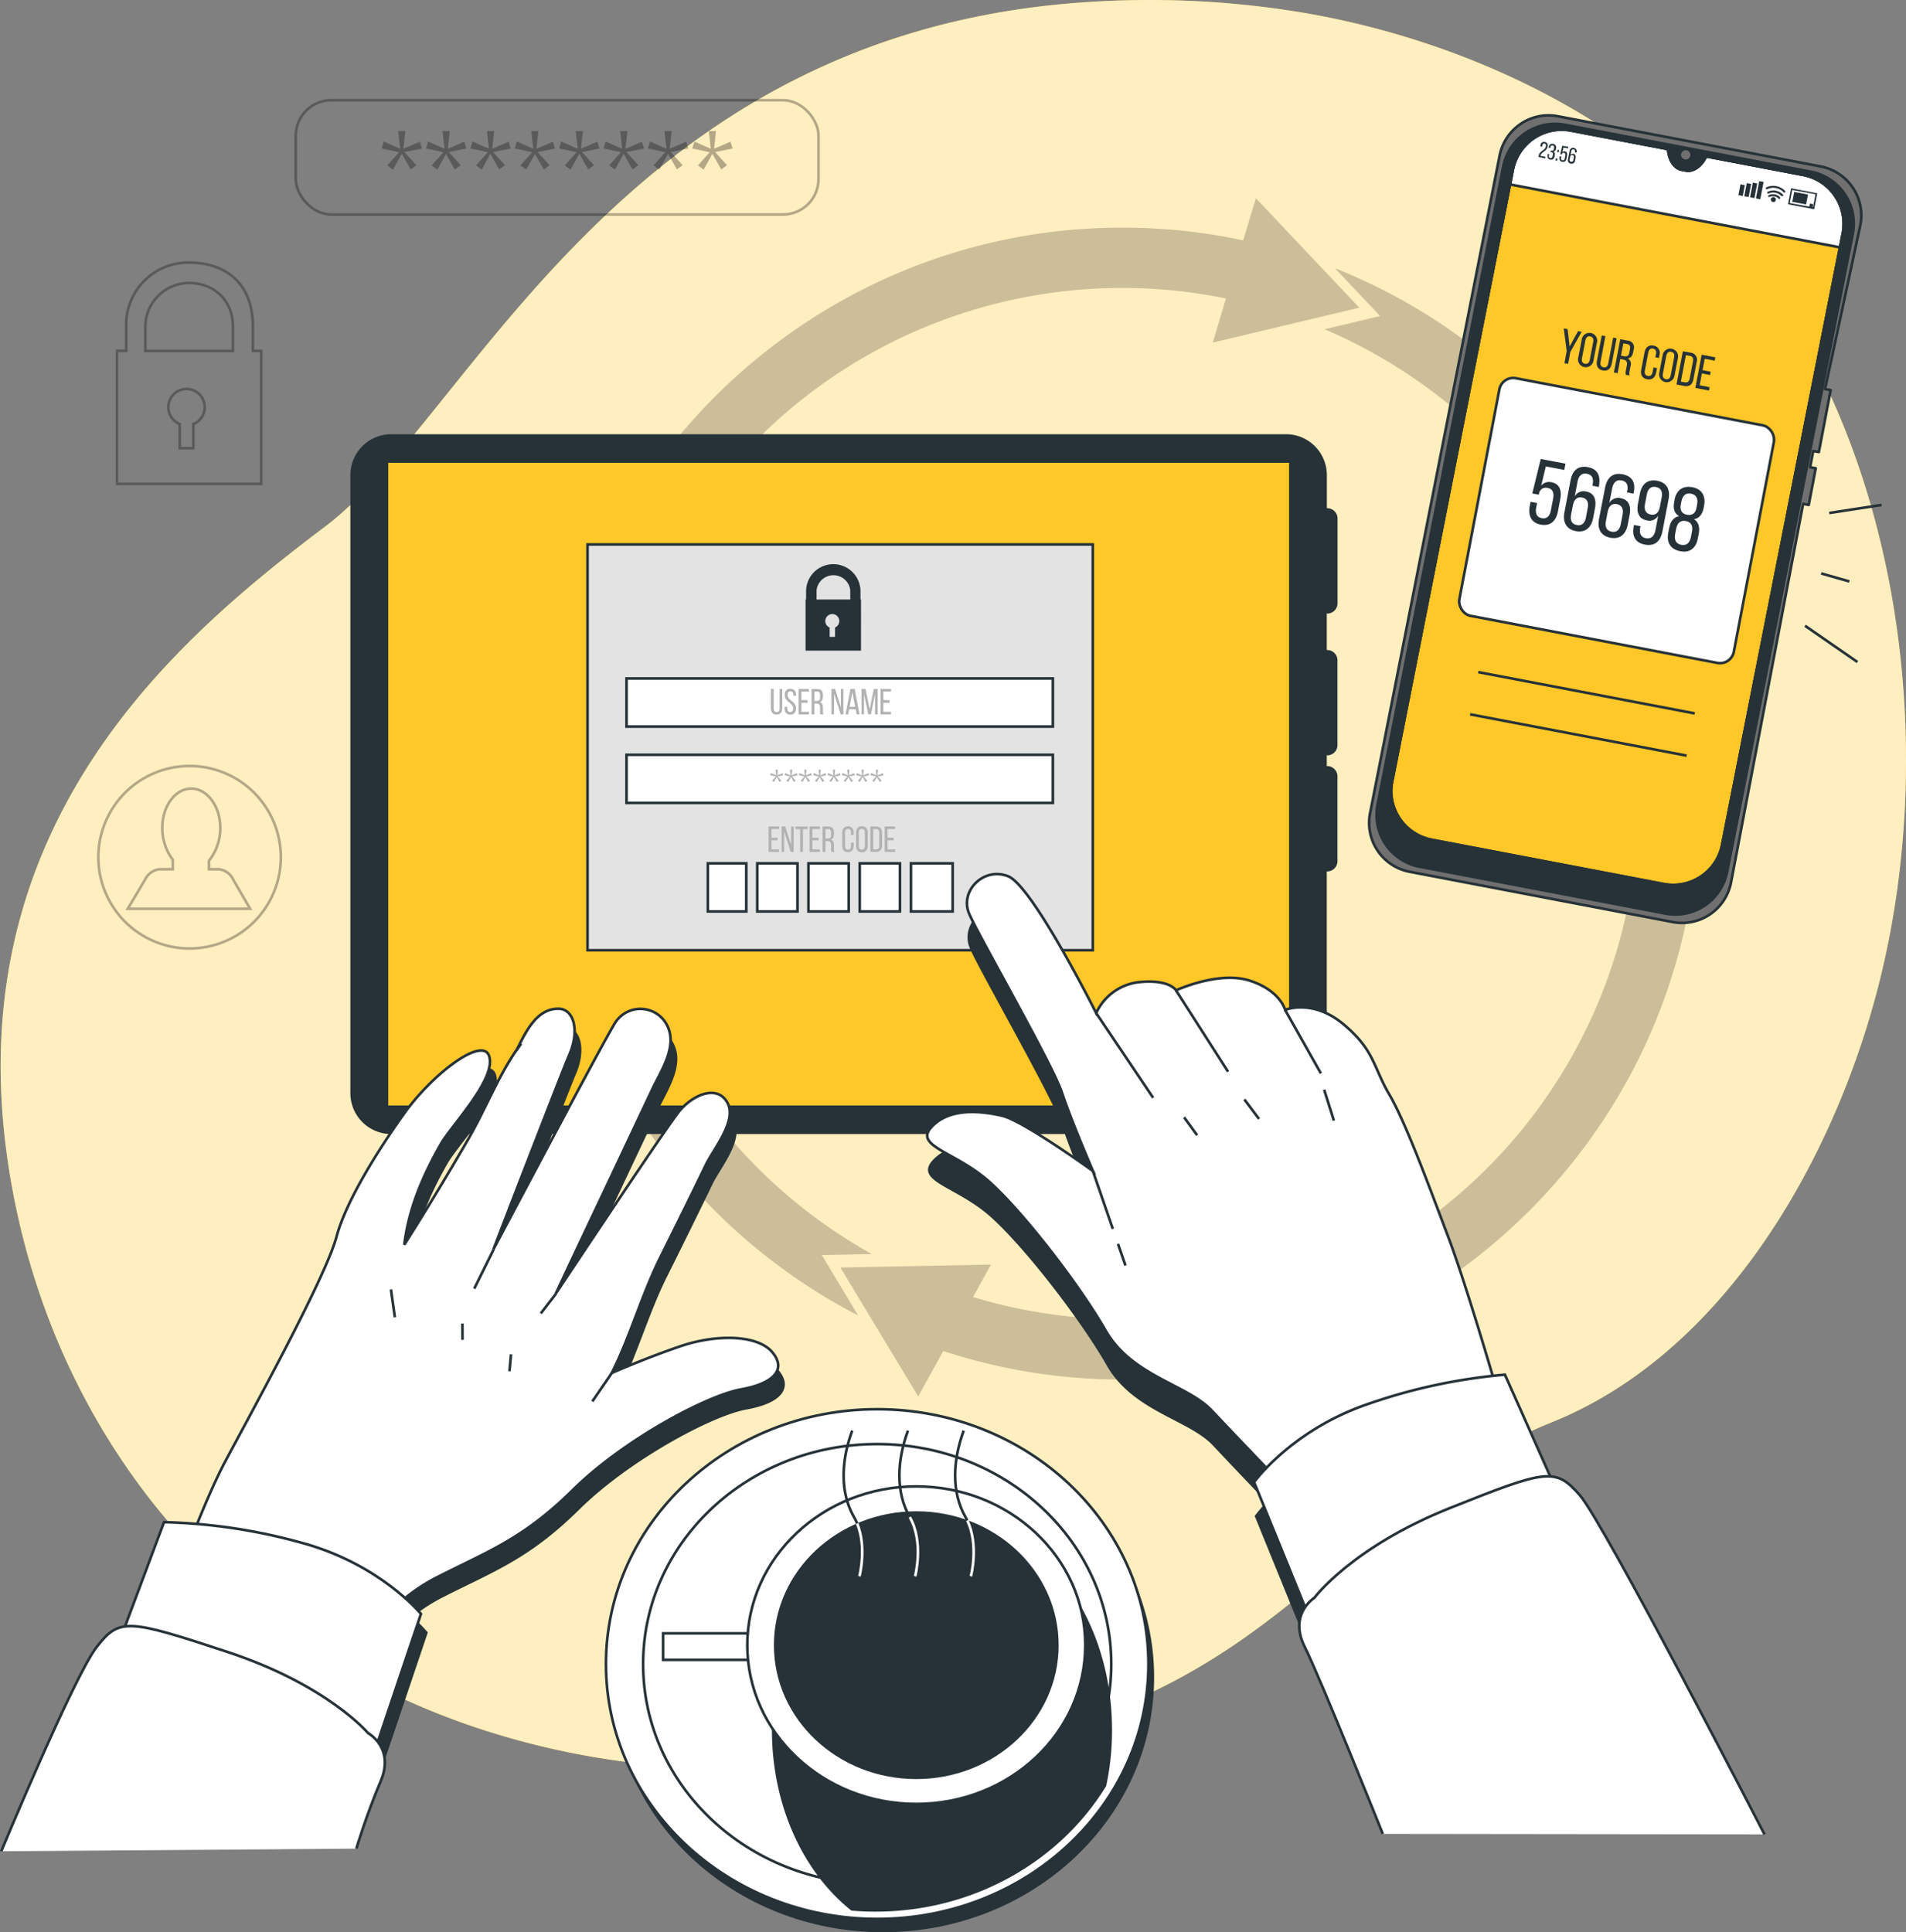 <svg xmlns="http://www.w3.org/2000/svg" width="723.812" height="733.738" viewBox="0 0 723.812 733.738">
  <rect x="0" y="0" width="723.812" height="733.738" fill="#808080" stroke="none"/>
  <g id="Two_factor_authentication-bro" data-name="Two factor authentication-bro" transform="translate(-28.616 -27.99)">
    <g id="freepik--background-simple--inject-112" transform="translate(28.873 27.99)">
      <path id="Path_1709" data-name="Path 1709" d="M741.032,405.824C723.82,470.049,682.941,541.7,618.265,567.941,520.55,607.613,516.3,689.839,335.425,699.58a365.339,365.339,0,0,1-79.006-3.977,302.588,302.588,0,0,1-37.788-8.678C109.291,654.321,45.4,565.768,31.444,468.085,13.074,339.537,97.264,269.371,152.36,227.735S264.662,39.7,442.4,28.731a353.538,353.538,0,0,1,81.212,4.106c61.183,10.417,125.167,40.252,165.386,89.1q4.524,5.506,8.727,11.27C752.5,208.607,764.507,318.252,741.032,405.824Z" transform="translate(-28.873 -27.99)" fill="#ffc727"/>
      <path id="Path_1710" data-name="Path 1710" d="M741.032,405.824C723.82,470.049,682.941,541.7,618.265,567.941,520.55,607.613,516.3,689.839,335.425,699.58a365.339,365.339,0,0,1-79.006-3.977,302.588,302.588,0,0,1-37.788-8.678C109.291,654.321,45.4,565.768,31.444,468.085,13.074,339.537,97.264,269.371,152.36,227.735S264.662,39.7,442.4,28.731a353.538,353.538,0,0,1,81.212,4.106c61.183,10.417,125.167,40.252,165.386,89.1q4.524,5.506,8.727,11.27C752.5,208.607,764.507,318.252,741.032,405.824Z" transform="translate(-28.873 -27.99)" fill="#fff" opacity="0.7"/>
    </g>
    <g id="freepik--Graphics--inject-112" transform="translate(55.341 66.052)">
      <path id="Path_1711" data-name="Path 1711" d="M107.906,123.427V114.3c0-18-11.979-24.376-24.151-24.376A23.555,23.555,0,0,0,59.8,114.3v9.129H56.32v50.524h54.742V123.427ZM85.3,151.233v9.161H80.117v-9.161a6.907,6.907,0,1,1,5.184,0Zm15.022-27.758H67.075v-9.129a16.648,16.648,0,0,1,16.6-16.68c9.177,0,16.648,6.279,16.648,16.632Z" transform="translate(-38.596 -28.272)" fill="none" stroke="#000" stroke-width="1" opacity="0.3"/>
      <rect id="Rectangle_19167" data-name="Rectangle 19167" width="198.521" height="43.391" rx="13.48" transform="translate(85.588)" fill="none" stroke="#000" stroke-width="1" opacity="0.3"/>
      <g id="Group_76408" data-name="Group 76408" transform="translate(118.208 11.689)" opacity="0.3">
        <path id="Path_1712" data-name="Path 1712" d="M127.392,66.876l4.524,4.991-2.174,1.61-3.381-5.941-3.333,6.022-2.174-1.61,4.492-4.991-6.617-1.449.805-2.608,6.231,2.737-.773-6.746h2.737l-.725,6.746,6.231-2.689.805,2.608Z" transform="translate(-118.73 -58.89)"/>
        <path id="Path_1713" data-name="Path 1713" d="M137.868,66.876l4.524,4.991-2.238,1.691-3.365-5.941L133.5,73.558l-2.174-1.61,4.476-4.991-6.617-1.449.821-2.608,6.231,2.737-.773-6.746h2.737l-.725,6.746,6.231-2.689.805,2.608Z" transform="translate(-112.349 -58.89)"/>
        <path id="Path_1714" data-name="Path 1714" d="M148.258,66.876l4.524,4.991-2.174,1.61-3.365-5.941-3.268,6.022-2.157-1.61,4.476-4.991-6.633-1.449.821-2.608,6.231,2.737-.773-6.746h2.737l-.725,6.746,6.231-2.689.805,2.608Z" transform="translate(-105.961 -58.89)"/>
        <path id="Path_1715" data-name="Path 1715" d="M158.792,66.876l4.524,4.991-2.125,1.691-3.381-5.941-3.365,5.941-2.174-1.61,4.476-4.991-6.617-1.449.805-2.608,6.231,2.737-.805-6.746h2.721l-.725,6.746,6.231-2.689.821,2.608Z" transform="translate(-99.574 -58.89)"/>
        <path id="Path_1716" data-name="Path 1716" d="M169.294,66.876l4.524,4.991-2.174,1.61-3.381-5.941-3.349,6.022-2.19-1.61,4.492-4.991L160.6,65.507l.805-2.608,6.231,2.737-.773-6.746H169.6l-.725,6.746,6.231-2.689.805,2.608Z" transform="translate(-93.187 -58.89)"/>
        <path id="Path_1717" data-name="Path 1717" d="M179.738,66.876l4.524,4.991-2.19,1.61-3.365-5.941-3.333,6.022-2.174-1.61,4.476-4.991-6.617-1.449.821-2.608,6.231,2.737L177.4,58.89h2.737l-.725,6.746,6.231-2.689.805,2.608Z" transform="translate(-86.805 -58.89)"/>
        <path id="Path_1718" data-name="Path 1718" d="M190.192,66.876l4.524,4.991-2.174,1.61-3.365-5.941-3.333,6.022-2.174-1.61,4.476-4.991-6.617-1.449.821-2.608,6.231,2.737-.773-6.746h2.737l-.725,6.746,6.231-2.689.805,2.608Z" transform="translate(-80.418 -58.89)"/>
        <path id="Path_1719" data-name="Path 1719" d="M200.662,66.876l4.524,4.991-2.174,1.61-3.381-5.941-3.317,6.022-2.174-1.61,4.476-4.991L192,65.507l.805-2.608,6.231,2.737-.757-6.746H201l-.725,6.746,6.215-2.689.821,2.608Z" transform="translate(-74.031 -58.89)"/>
      </g>
      <path id="Path_1720" data-name="Path 1720" d="M98.882,248.526a6.762,6.762,0,0,0-5.539-3.929H89.689v-3.22a19.836,19.836,0,0,0,4.3-12.51c0-8.211-4.943-14.877-11.045-14.877s-10.965,6.666-10.965,14.877a20.093,20.093,0,0,0,3.977,12.156V244.6h-4.83a6.891,6.891,0,0,0-5.667,3.88L58.84,259.619h46.483Z" transform="translate(-37.059 47.42)" fill="none" stroke="#000" stroke-width="1" opacity="0.3"/>
      <circle id="Ellipse_156" data-name="Ellipse 156" cx="34.649" cy="34.649" r="34.649" transform="translate(0 306.22) rotate(-67.5)" fill="none" stroke="#000" stroke-width="1" opacity="0.3"/>
    </g>
    <g id="freepik--Arrows--inject-112" transform="translate(236.035 103.277)">
      <g id="Group_76409" data-name="Group 76409" opacity="0.2">
        <path id="Path_1721" data-name="Path 1721" d="M281.177,475.656a195.752,195.752,0,0,1,134.5-362.844l-4.991,16.745,55.644-13.251L427.049,74.75l-4.83,15.988a218.084,218.084,0,0,0-45.935-4.83c-120.61,0-218.743,98.117-218.743,218.727A218.969,218.969,0,0,0,276.009,499l-13.8-22.943Z" transform="translate(-157.54 -74.75)"/>
        <path id="Path_1722" data-name="Path 1722" d="M414.712,91.24l17.179,18.178L410.8,114.441a195.784,195.784,0,0,1-133.49,367.5l6.794-12.317-57.173,1.111,29.545,48.962,9.532-17.26A217.874,217.874,0,0,0,334,513.27c120.61,0,218.743-98.117,218.743-218.743A219.1,219.1,0,0,0,414.712,91.24Z" transform="translate(-115.208 -64.69)"/>
      </g>
    </g>
    <g id="freepik--device-2--inject-112" transform="translate(548.547 71.801)">
      <path id="Path_1723" data-name="Path 1723" d="M513.981,75.734,477.111,68.7v.129c-1.835,3.719-4.83,5.78-7.616,5.249l-1.61-.306c-2.785-.515-4.83-3.558-5.152-7.7v-.129l-36.87-7.036a18.9,18.9,0,0,0-22.138,15.038L355.873,316.6a10.868,10.868,0,0,0,8.646,12.7l104.026,19.852a10.852,10.852,0,0,0,12.7-8.63L529.068,97.9a18.918,18.918,0,0,0-15.086-22.171Z" transform="translate(-349.173 -53.146)" fill="#ffc727" stroke="#263238" stroke-linecap="round" stroke-linejoin="round" stroke-width="1"/>
      <path id="Path_1724" data-name="Path 1724" d="M510.23,103.282l1.03-5.41a18.918,18.918,0,0,0-15.086-22.138L459.3,68.7v.129c-1.835,3.719-4.83,5.78-7.616,5.249l-1.61-.306c-2.785-.515-4.83-3.558-5.152-7.7v-.129l-36.87-7.036a18.9,18.9,0,0,0-22.138,15.038l-1.046,5.426Z" transform="translate(-331.366 -53.146)" fill="#fff" stroke="#263238" stroke-linecap="round" stroke-linejoin="round" stroke-width="1"/>
      <path id="Path_1725" data-name="Path 1725" d="M522.42,183.039l4.492-23.507-2.125-.4L538.2,96.739A18.95,18.95,0,0,0,523.145,74.6L423.321,55.538a18.934,18.934,0,0,0-22.138,15.054l-49.2,249.7a18.9,18.9,0,0,0,15.038,22.138L466.841,361.5a18.934,18.934,0,0,0,22.235-15.038l27.371-143.746,2.125.419,2.657-13.927-2.125-.4,1.175-6.167ZM485.727,332.066A18.951,18.951,0,0,1,463.572,347.1l-88.183-16.825a18.934,18.934,0,0,1-15.038-22.138L406.174,76a18.9,18.9,0,0,1,22.138-15.038L465.182,68v.129c.354,4.138,2.367,7.181,5.152,7.7l1.61.306c2.769.531,5.78-1.61,7.616-5.249v-.129l36.887,7.036a18.918,18.918,0,0,1,15.086,22.171Z" transform="translate(-351.639 -55.201)" fill="#707070" stroke="#263238" stroke-linecap="round" stroke-linejoin="round" stroke-width="1"/>
      <path id="Path_1726" data-name="Path 1726" d="M518.321,75.379,424.938,57.556A20.061,20.061,0,0,0,401.479,73.5L353.757,315.826a20.045,20.045,0,0,0,15.94,23.459l93.384,17.807a20.045,20.045,0,0,0,23.459-15.94L534.261,98.822a20.045,20.045,0,0,0-15.94-23.443ZM484.655,330.848A18.95,18.95,0,0,1,462.5,345.886l-88.183-16.825a18.934,18.934,0,0,1-15.038-22.138L405.1,74.783A18.9,18.9,0,0,1,427.24,59.745l36.87,7.036v.129c.354,4.138,2.367,7.181,5.152,7.7l1.61.306c2.769.531,5.78-1.61,7.616-5.249v-.129l36.887,7.036a18.918,18.918,0,0,1,15.086,22.171Z" transform="translate(-350.567 -53.982)" fill="#263238" stroke="#263238" stroke-linecap="round" stroke-linejoin="round" stroke-width="1"/>
      <path id="Path_1727" data-name="Path 1727" d="M428.71,65.519a1.755,1.755,0,1,0-.744,1.136A1.771,1.771,0,0,0,428.71,65.519Z" transform="translate(-306.762 -50.192)" fill="#707070"/>
      <path id="Path_1728" data-name="Path 1728" d="M395.048,63.294c-.338,1.771-2.447,2.029-2.7,3.365v.1l1.916.37-.113.6-2.576-.564.1-.5c.354-1.884,2.415-1.884,2.721-3.526.113-.6,0-.966-.5-1.047s-.757.209-.853.725l-.1.515-.612-.113v-.483c.177-.886.692-1.4,1.61-1.24a1.3,1.3,0,0,1,1.111,1.8Z" transform="translate(-327.278 -51.381)" fill="#263238"/>
      <path id="Path_1729" data-name="Path 1729" d="M396.946,63.67v.145a1.207,1.207,0,0,1-.95,1.063,1.192,1.192,0,0,1,.483,1.352l-.081.451c-.177.9-.708,1.4-1.61,1.24s-1.208-.837-1.03-1.739v-.4l.612.113-.1.451c-.1.531,0,.886.531.966s.741-.177.853-.773l.1-.451c.1-.564,0-.886-.58-1h-.354l.113-.58h.386a.724.724,0,0,0,.853-.676v-.274c.113-.6,0-.95-.515-1.03s-.757.193-.853.725v.29l-.612-.113v-.274a1.3,1.3,0,0,1,1.61-1.224A1.329,1.329,0,0,1,396.946,63.67Z" transform="translate(-325.973 -51.113)" fill="#263238"/>
      <path id="Path_1730" data-name="Path 1730" d="M396.991,63.443l-.161.821-.628-.129.161-.805Zm-.612,3.22-.161.821-.628-.129.161-.805Z" transform="translate(-324.826 -50.241)" fill="#263238"/>
      <path id="Path_1731" data-name="Path 1731" d="M397.645,64.823a.918.918,0,0,1,.95-.322c.757.145.982.757.821,1.61l-.209,1.143c-.177.9-.708,1.4-1.61,1.224s-1.191-.821-1.03-1.723l.081-.4.612.129-.081.435c-.113.515,0,.886.515.966s.757-.177.853-.708l.209-1.143c.113-.515,0-.886-.515-.966a.644.644,0,0,0-.789.5v.129l-.612-.113.773-3.22,2.318.435-.113.58-1.723-.322Z" transform="translate(-324.256 -50.833)" fill="#263238"/>
      <path id="Path_1732" data-name="Path 1732" d="M401.83,64.536V64.7l-.612-.113v-.145c.1-.531,0-.886-.547-.966s-.773.177-.885.805l-.258,1.3a.966.966,0,0,1,1.079-.435c.741.145.982.741.821,1.61l-.177.886a1.3,1.3,0,0,1-1.61,1.224,1.32,1.32,0,0,1-1.063-1.739l.58-2.979c.177-.934.708-1.433,1.61-1.256a1.288,1.288,0,0,1,1.063,1.642ZM399.4,66.307l-.177.869c-.1.531,0,.886.531.982s.757-.177.869-.708l.161-.886c.1-.515,0-.886-.531-.966S399.5,65.808,399.4,66.307Z" transform="translate(-323.048 -50.529)" fill="#263238"/>
      <rect id="Rectangle_19168" data-name="Rectangle 19168" width="1.691" height="4.202" transform="translate(141.021 26.165) rotate(10.81)" fill="#263238"/>
      <rect id="Rectangle_19169" data-name="Rectangle 19169" width="1.691" height="5.056" transform="translate(143.407 25.728) rotate(10.8)" fill="#263238"/>
      <rect id="Rectangle_19170" data-name="Rectangle 19170" width="1.691" height="5.651" transform="translate(145.718 25.542) rotate(10.8)" fill="#263238"/>
      <rect id="Rectangle_19171" data-name="Rectangle 19171" width="1.691" height="6.698" transform="translate(148.143 24.957) rotate(10.8)" fill="#263238"/>
      <path id="Path_1733" data-name="Path 1733" d="M460.368,80.354,450.45,78.47l1.143-6.07,9.934,1.9Zm-9.274-2.335,8.823,1.61.95-4.975-8.823-1.61Z" transform="translate(-291.358 -44.708)" fill="#263238"/>
      <rect id="Rectangle_19172" data-name="Rectangle 19172" width="5.329" height="3.832" transform="translate(161.42 29.066) rotate(10.8)" fill="#263238"/>
      <rect id="Rectangle_19173" data-name="Rectangle 19173" width="1.27" height="1.447" transform="matrix(0.982, 0.19, -0.19, 0.982, 167.38, 33.491)" fill="#263238"/>
      <path id="Path_1734" data-name="Path 1734" d="M449.911,75.606a.387.387,0,0,1-.177-.1,2.963,2.963,0,0,0-3.4-.692.376.376,0,1,1-.386-.644,3.655,3.655,0,0,1,4.283.773.37.37,0,0,1,0,.531.386.386,0,0,1-.322.129Z" transform="translate(-294.216 -43.857)" fill="#263238"/>
      <path id="Path_1735" data-name="Path 1735" d="M451.113,75.03a.354.354,0,0,1-.177,0,4.251,4.251,0,0,0-4.83-.982.376.376,0,1,1-.387-.644,5.023,5.023,0,0,1,5.78,1.063.37.37,0,0,1,0,.531.354.354,0,0,1-.386.032Z" transform="translate(-294.355 -44.391)" fill="#263238"/>
      <path id="Path_1736" data-name="Path 1736" d="M452.206,74.4a.547.547,0,0,1-.193-.1,5.362,5.362,0,0,0-6.247-1.224.386.386,0,0,1-.515-.145.37.37,0,0,1,.129-.515,6.2,6.2,0,0,1,7.133,1.32.37.37,0,0,1,0,.531.354.354,0,0,1-.306.129Z" transform="translate(-294.563 -45.062)" fill="#263238"/>
      <path id="Path_1737" data-name="Path 1737" d="M448.278,75.6a.934.934,0,0,1-1.095.757.951.951,0,1,1,.354-1.868.934.934,0,0,1,.741,1.111Z" transform="translate(-293.823 -43.445)" fill="#263238"/>
      <rect id="Rectangle_19174" data-name="Rectangle 19174" width="106.135" height="91.854" rx="5.34" transform="translate(50.464 98.816) rotate(10.8)" fill="#fff" stroke="#263238" stroke-width="1"/>
      <path id="Path_1738" data-name="Path 1738" d="M398.667,114.048l-1.127-8.6,1.465.274.773,6.569L403,106.48l1.336.242-4.283,7.664-.853,4.524-1.4-.258Z" transform="translate(-323.636 -24.545)" fill="#263238"/>
      <path id="Path_1739" data-name="Path 1739" d="M402.281,109.248a2.963,2.963,0,1,1,5.78,1.111l-1.24,6.44a2.962,2.962,0,1,1-5.78-1.111Zm.129,6.859c-.225,1.159.145,1.916,1.143,2.109s1.61-.386,1.852-1.61l1.272-6.666c.209-1.143-.129-1.916-1.143-2.109s-1.61.4-1.852,1.61Z" transform="translate(-321.583 -23.9)" fill="#263238"/>
      <path id="Path_1740" data-name="Path 1740" d="M406.786,117.092c-.209,1.143.1,1.9,1.127,2.109s1.61-.419,1.819-1.61l1.835-9.66,1.32.258-1.836,9.564c-.37,1.916-1.5,3.027-3.429,2.641s-2.576-1.8-2.206-3.719l1.819-9.564,1.385.258Z" transform="translate(-318.891 -23.533)" fill="#263238"/>
      <path id="Path_1741" data-name="Path 1741" d="M414.619,108.515a2.544,2.544,0,0,1,2.254,3.429l-.193,1.03c-.274,1.385-.918,2.157-2.061,2.286a2.415,2.415,0,0,1,1.079,2.93l-.37,1.964a3.22,3.22,0,0,0,0,1.61l-1.417-.258a3.366,3.366,0,0,1,0-1.61l.37-1.98c.274-1.433-.306-2.013-1.481-2.238l-.982-.177-1.03,5.378-1.417-.258L411.785,108Zm-1.5,5.925c1.111.209,1.852,0,2.109-1.4l.225-1.208c.225-1.127,0-1.8-1.127-2.013l-1.369-.258-.885,4.669Z" transform="translate(-316.419 -22.99)" fill="#263238"/>
      <path id="Path_1742" data-name="Path 1742" d="M422.775,113.1l-.209,1.127-1.336-.258.225-1.208c.225-1.127-.1-1.9-1.127-2.093s-1.61.4-1.819,1.61l-1.272,6.666c-.225,1.143.113,1.916,1.127,2.109s1.61-.4,1.819-1.61l.322-1.61,1.336.242-.306,1.61c-.37,1.9-1.5,2.995-3.446,2.624s-2.592-1.8-2.222-3.719l1.24-6.44c.354-1.9,1.5-2.995,3.429-2.624a2.785,2.785,0,0,1,2.238,3.574Z" transform="translate(-312.516 -22.102)" fill="#263238"/>
      <path id="Path_1743" data-name="Path 1743" d="M421.353,112.86a2.963,2.963,0,1,1,5.8,1.111l-1.256,6.44a2.946,2.946,0,1,1-5.78-1.095Zm.129,6.875c-.209,1.143.145,1.9,1.159,2.093s1.61-.37,1.836-1.61l1.272-6.666c.225-1.143-.113-1.916-1.143-2.109s-1.61.4-1.852,1.61Z" transform="translate(-309.919 -21.651)" fill="#263238"/>
      <path id="Path_1744" data-name="Path 1744" d="M429.5,111.349a2.737,2.737,0,0,1,2.27,3.671l-1.208,6.44c-.37,1.916-1.5,2.946-3.462,2.56l-2.963-.564,2.415-12.607Zm-2.174,11.27c1.014.193,1.61-.354,1.836-1.513l1.24-6.44c.209-1.159-.145-1.884-1.175-2.077l-1.514-.29L425.8,122.362Z" transform="translate(-307.409 -21.251)" fill="#263238"/>
      <path id="Path_1745" data-name="Path 1745" d="M434.408,118.106l-.242,1.256-3.091-.6-.853,4.492,3.784.725-.241,1.272-5.184-.982,2.4-12.623,5.2,1-.258,1.272-3.784-.725-.821,4.315Z" transform="translate(-304.7 -20.763)" fill="#263238"/>
      <path id="Path_1746" data-name="Path 1746" d="M393.93,146.367a3.9,3.9,0,0,1,3.912-1.288c3.059.58,3.993,3.091,3.333,6.44l-.886,4.653c-.692,3.639-2.882,5.684-6.521,4.991s-4.83-3.4-4.186-7.036l.306-1.61,2.48.467-.338,1.771c-.4,2.141.225,3.607,2.125,3.961s3.043-.757,3.446-2.9l.885-4.621c.419-2.141-.225-3.607-2.125-3.961a2.592,2.592,0,0,0-3.22,2.029l-.113.547-2.48-.467,3.22-13.106,9.387,1.787-.451,2.383-7-1.336Z" transform="translate(-328.592 -5.761)" fill="#263238"/>
      <path id="Path_1747" data-name="Path 1747" d="M410.871,145.309v.451l-2.48-.483.113-.612c.419-2.141-.225-3.558-2.174-3.929s-3.22.741-3.623,3.22l-1.014,5.345a3.88,3.88,0,0,1,4.331-1.819c3.059.58,3.993,3.043,3.333,6.44l-.676,3.607c-.692,3.639-2.963,5.667-6.585,4.975s-5.023-3.429-4.331-7.068l2.318-12.14c.708-3.768,2.866-5.8,6.633-5.072S411.563,141.671,410.871,145.309Zm-9.886,7.358-.676,3.558c-.419,2.141.225,3.607,2.157,3.977s3.075-.757,3.478-2.9l.676-3.574c.419-2.141-.258-3.607-2.157-3.961s-2.995.757-3.478,2.9Z" transform="translate(-323.604 -4.639)" fill="#263238"/>
      <path id="Path_1748" data-name="Path 1748" d="M419.128,146.812l-.081.451-2.5-.483.129-.612c.4-2.141-.241-3.558-2.174-3.929s-3.14.741-3.623,3.22l-1.03,5.329a3.912,3.912,0,0,1,4.331-1.8c3.059.58,4.009,3.043,3.349,6.44l-.692,3.59c-.692,3.639-2.946,5.684-6.585,4.991s-5.023-3.429-4.331-7.068l2.319-11.963c.725-3.768,2.866-5.8,6.65-5.072S419.82,143.174,419.128,146.812Zm-9.9,7.342-.676,3.574c-.4,2.141.225,3.607,2.174,3.977s3.059-.757,3.478-2.9l.676-3.574c.4-2.141-.258-3.607-2.174-3.977S409.645,152.013,409.226,154.154Z" transform="translate(-318.626 -3.614)" fill="#263238"/>
      <path id="Path_1749" data-name="Path 1749" d="M427.358,148.435l-2.319,12.14c-.725,3.768-2.866,5.828-6.682,5.1s-4.927-3.381-4.234-7l.1-.451,2.48.467-.129.628c-.4,2.141.274,3.574,2.174,3.929s3.22-.725,3.655-3.22l1.014-5.329a3.864,3.864,0,0,1-4.315,1.771c-3.059-.58-4.009-3.011-3.349-6.44l.692-3.639c.692-3.639,2.914-5.651,6.585-4.959S428.05,144.8,427.358,148.435Zm-8.276-1.723-.676,3.574c-.4,2.141.258,3.607,2.174,3.977s3.059-.757,3.462-2.9l.692-3.574c.419-2.174-.225-3.607-2.174-3.977s-3.059.725-3.478,2.9Z" transform="translate(-313.637 -2.677)" fill="#263238"/>
      <path id="Path_1750" data-name="Path 1750" d="M435.854,149.972l-.145.757c-.451,2.415-1.61,4.009-3.655,4.379,1.836,1.143,2.222,3.22,1.771,5.539l-.338,1.771c-.708,3.671-3.043,5.587-6.746,4.83s-5.184-3.349-4.476-7.02l.338-1.771c.451-2.415,1.61-4.073,3.719-4.508-1.8-1.111-2.286-2.995-1.819-5.41l.129-.757c.708-3.671,3.059-5.506,6.746-4.83S436.562,146.334,435.854,149.972Zm-8.614-1.61-.209,1.143c-.451,2.319.483,3.558,2.351,3.912s3.22-.451,3.623-2.769l.209-1.095c.467-2.447-.435-3.784-2.318-4.138s-3.188.531-3.655,2.995Zm-1.964,10.288-.386,2.013c-.467,2.447.4,3.816,2.3,4.17s3.22-.58,3.687-3.027l.386-2.013c.435-2.3-.37-3.623-2.335-3.993s-3.2.6-3.655,2.9Z" transform="translate(-308.657 -1.751)" fill="#263238"/>
      <line id="Line_245" data-name="Line 245" x2="82.21" y2="15.682" transform="translate(41.429 211.417)" fill="none" stroke="#263238" stroke-width="1"/>
      <line id="Line_246" data-name="Line 246" x2="82.194" y2="15.682" transform="translate(38.37 227.453)" fill="none" stroke="#263238" stroke-width="1"/>
      <line id="Line_247" data-name="Line 247" y1="3.059" x2="19.884" transform="translate(174.726 147.932)" fill="none" stroke="#263238" stroke-width="1"/>
      <line id="Line_248" data-name="Line 248" x2="10.707" y2="3.059" transform="translate(171.667 173.934)" fill="none" stroke="#263238" stroke-width="1"/>
      <line id="Line_249" data-name="Line 249" x2="19.884" y2="13.766" transform="translate(165.548 193.819)" fill="none" stroke="#263238" stroke-width="1"/>
    </g>
    <g id="freepik--device-1--inject-112" transform="translate(161.666 192.877)">
      <path id="Path_1751" data-name="Path 1751" d="M482.341,198.506a3.9,3.9,0,0,0,3.9-3.9v-32.2a3.9,3.9,0,0,0-3.9-3.9h-.161V145.921A15.537,15.537,0,0,0,466.611,130.4H126.887a15.537,15.537,0,0,0-15.537,15.537v234.7a15.537,15.537,0,0,0,15.537,15.521H466.611a15.537,15.537,0,0,0,15.537-15.521V296.43h.161a3.9,3.9,0,0,0,3.9-3.9v-32.2a3.9,3.9,0,0,0-3.9-3.9h-.161v-4.073h.161a3.9,3.9,0,0,0,3.9-3.9v-32.2a3.9,3.9,0,0,0-3.9-3.9h-.161V198.506Z" transform="translate(-111.35 -130.4)" fill="#263238"/>
      <rect id="Rectangle_19175" data-name="Rectangle 19175" width="343.089" height="245.052" transform="translate(13.895 10.353)" fill="#ffc727" stroke="#263238" stroke-width="1"/>
      <rect id="Rectangle_19176" data-name="Rectangle 19176" width="191.871" height="154.099" transform="translate(90.067 41.862)" fill="#e3e3e3" stroke="#263238" stroke-width="1"/>
      <path id="Path_1752" data-name="Path 1752" d="M213.429,227.219v.966h-2.351v3.429h2.882v.966H210v-9.66h3.961v.966h-2.882v3.3Z" transform="translate(-51.167 -73.957)" fill="#b2b2b2"/>
      <path id="Path_1753" data-name="Path 1753" d="M214.036,232.58h-.966v-9.66h1.352l2.238,6.955V222.92h.95v9.66H216.5l-2.463-7.793Z" transform="translate(-49.294 -73.957)" fill="#b2b2b2"/>
      <path id="Path_1754" data-name="Path 1754" d="M218.117,232.568v-8.662H216.33v-.966h4.621v.966H219.18v8.662Z" transform="translate(-47.305 -73.945)" fill="#b2b2b2"/>
      <path id="Path_1755" data-name="Path 1755" d="M223.079,227.219v.966h-2.351v3.429h2.882v.966H219.65v-9.66h3.961v.966h-2.882v3.3Z" transform="translate(-45.28 -73.957)" fill="#b2b2b2"/>
      <path id="Path_1756" data-name="Path 1756" d="M224.871,222.952c1.513,0,2.157.757,2.157,2.19v.789c0,1.063-.37,1.723-1.208,1.98.886.274,1.224.982,1.224,2.013v1.5a2.238,2.238,0,0,0,.193,1.159h-1.095a2.415,2.415,0,0,1-.177-1.159v-1.513c0-1.095-.515-1.433-1.4-1.433h-.757v4.106H222.73v-9.66Zm-.274,4.54c.853,0,1.369-.274,1.369-1.32v-.934c0-.853-.322-1.32-1.111-1.32h-1.047v3.574Z" transform="translate(-43.401 -73.957)" fill="#b2b2b2"/>
      <path id="Path_1757" data-name="Path 1757" d="M231.717,225.3v.869h-1.03v-.918c0-.869-.338-1.4-1.127-1.4s-1.127.531-1.127,1.4v5.088c0,.869.354,1.4,1.127,1.4s1.127-.531,1.127-1.4v-1.256h1.03v1.208c0,1.449-.692,2.415-2.19,2.415s-2.157-.966-2.157-2.415V225.3c0-1.465.692-2.415,2.157-2.415S231.717,223.83,231.717,225.3Z" transform="translate(-40.57 -73.981)" fill="#b2b2b2"/>
      <path id="Path_1758" data-name="Path 1758" d="M230.62,225.3c0-1.465.725-2.415,2.206-2.415a2.109,2.109,0,0,1,2.222,2.415v4.991a2.125,2.125,0,0,1-2.206,2.447c-1.481,0-2.206-.966-2.206-2.415Zm1.063,5.04c0,.886.37,1.4,1.143,1.4s1.143-.515,1.143-1.4v-5.088c0-.869-.354-1.4-1.143-1.4s-1.143.531-1.143,1.4Z" transform="translate(-38.588 -73.983)" fill="#b2b2b2"/>
      <path id="Path_1759" data-name="Path 1759" d="M236.254,222.964c1.5,0,2.19.9,2.19,2.383v4.83c0,1.481-.692,2.383-2.19,2.383H234V222.9Zm0,8.662c.773,0,1.143-.483,1.143-1.369V225.3c0-.886-.37-1.369-1.159-1.369h-1.143v7.7Z" transform="translate(-36.526 -73.969)" fill="#b2b2b2"/>
      <path id="Path_1760" data-name="Path 1760" d="M240.809,227.219v.966h-2.351v3.429h2.9v.966H237.38v-9.66h3.977v.966h-2.9v3.3Z" transform="translate(-34.464 -73.957)" fill="#b2b2b2"/>
      <rect id="Rectangle_19177" data-name="Rectangle 19177" width="161.908" height="18.274" transform="translate(104.88 92.756)" fill="#fff" stroke="#263238" stroke-width="1"/>
      <rect id="Rectangle_19178" data-name="Rectangle 19178" width="161.908" height="18.274" transform="translate(104.88 121.737)" fill="#fff" stroke="#263238" stroke-width="1"/>
      <rect id="Rectangle_19179" data-name="Rectangle 19179" width="15.28" height="18.274" transform="translate(193.433 162.955)" fill="#fff" stroke="#263238" stroke-width="1"/>
      <rect id="Rectangle_19180" data-name="Rectangle 19180" width="15.28" height="18.274" transform="translate(173.967 162.955)" fill="#fff" stroke="#263238" stroke-width="1"/>
      <rect id="Rectangle_19181" data-name="Rectangle 19181" width="15.28" height="18.274" transform="translate(154.518 162.955)" fill="#fff" stroke="#263238" stroke-width="1"/>
      <rect id="Rectangle_19182" data-name="Rectangle 19182" width="14.587" height="18.274" transform="translate(135.761 162.955)" fill="#fff" stroke="#263238" stroke-width="1"/>
      <rect id="Rectangle_19183" data-name="Rectangle 19183" width="15.843" height="18.274" transform="translate(212.883 162.955)" fill="#fff" stroke="#263238" stroke-width="1"/>
      <path id="Path_1761" data-name="Path 1761" d="M239.57,174.482v-3.51a10.337,10.337,0,0,0-20.657,0v3.51h-.193V193.9h21.044V174.482Zm-9.66,10.675v3.51h-2.045v-3.542a2.657,2.657,0,1,1,2,0Zm5.78-10.675h-12.8v-3.51a6.44,6.44,0,0,1,12.8,0Z" transform="translate(-45.847 -111.706)" fill="#263238"/>
      <path id="Path_1762" data-name="Path 1762" d="M211.6,197.882c0,.869.338,1.385,1.127,1.385s1.111-.515,1.111-1.385v-7.374h1.014v7.261c0,1.465-.676,2.447-2.174,2.447s-2.141-.982-2.141-2.447v-7.31H211.6Z" transform="translate(-50.838 -93.759)" fill="#b2b2b2"/>
      <path id="Path_1763" data-name="Path 1763" d="M218.117,192.845v.258h-1.03v-.322c0-.853-.322-1.369-1.095-1.369s-1.095.515-1.095,1.369c0,2.157,3.22,2.367,3.22,5.072,0,1.465-.708,2.415-2.19,2.415s-2.157-.95-2.157-2.415V197.3h1.014v.612c0,.853.354,1.369,1.127,1.369s1.127-.515,1.127-1.369c0-2.157-3.22-2.367-3.22-5.072,0-1.5.676-2.415,2.125-2.415S218.117,191.348,218.117,192.845Z" transform="translate(-48.867 -93.778)" fill="#b2b2b2"/>
      <path id="Path_1764" data-name="Path 1764" d="M220.489,194.763v.966h-2.367v3.429h2.9v.982H217.06v-9.66h3.961v.982h-2.9v3.22Z" transform="translate(-46.86 -93.747)" fill="#b2b2b2"/>
      <path id="Path_1765" data-name="Path 1765" d="M222.287,190.5c1.513,0,2.141.773,2.141,2.206v.789c0,1.063-.37,1.723-1.191,1.98.886.258,1.208.982,1.208,2.013v1.5a2.479,2.479,0,0,0,.193,1.159h-1.079a2.447,2.447,0,0,1-.193-1.175v-1.514c0-1.095-.5-1.433-1.4-1.433h-.757v4.122H220.13v-9.66Zm-.274,4.54c.853,0,1.352-.274,1.352-1.32V192.8c0-.869-.306-1.32-1.111-1.32h-1.047v3.558Z" transform="translate(-44.987 -93.747)" fill="#b2b2b2"/>
      <path id="Path_1766" data-name="Path 1766" d="M225.786,200.14h-.966v-9.66h1.369l2.222,6.972V190.48h.95v9.66h-1.03l-2.463-7.793Z" transform="translate(-42.126 -93.747)" fill="#b2b2b2"/>
      <path id="Path_1767" data-name="Path 1767" d="M229.519,198.192l-.37,1.948h-1L230,190.48h1.61l1.835,9.66h-1.063L232,198.192Zm.145-.918H231.8l-1.079-5.571Z" transform="translate(-40.094 -93.747)" fill="#b2b2b2"/>
      <path id="Path_1768" data-name="Path 1768" d="M235.494,200.124h-1.03l-1.61-7.664v7.68h-.934v-9.66h1.5l1.61,7.7,1.53-7.7h1.5v9.66H237.04V192.38Z" transform="translate(-37.795 -93.747)" fill="#b2b2b2"/>
      <path id="Path_1769" data-name="Path 1769" d="M239.823,194.763v.966h-2.351v3.429h2.9v.982H236.41v-9.66h3.961v.982h-2.9v3.22Z" transform="translate(-35.055 -93.747)" fill="#b2b2b2"/>
      <path id="Path_1770" data-name="Path 1770" d="M213.165,212.1l1.465,1.61-.708.515-1.079-1.916-1.079,1.916-.692-.515,1.433-1.61-2.125-.451.258-.837,2.013.886-.242-2.174h.869l-.225,2.174,2.013-.869.258.837Z" transform="translate(-50.935 -82.132)" fill="#b2b2b2"/>
      <path id="Path_1771" data-name="Path 1771" d="M216.545,212.1l1.465,1.61-.708.515-1.079-1.916-1.079,1.916-.708-.515,1.449-1.61-2.125-.451.258-.837,2.013.886-.258-2.174h.886l-.242,2.174,2.013-.869.274.837Z" transform="translate(-48.873 -82.132)" fill="#b2b2b2"/>
      <path id="Path_1772" data-name="Path 1772" d="M219.932,212.1l1.465,1.61-.708.515-1.095-1.916-1.063,1.916-.708-.515,1.449-1.61-2.141-.451.274-.837,2,.886-.241-2.174h.886l-.241,2.174,2.013-.869.258.837Z" transform="translate(-46.817 -82.132)" fill="#b2b2b2"/>
      <path id="Path_1773" data-name="Path 1773" d="M223.312,212.1l1.449,1.61-.692.515-1.095-1.916-1.079,1.916-.692-.515,1.449-1.61-2.141-.451.258-.837,2.013.886-.241-2.174h.869l-.225,2.174,2.013-.869.258.837Z" transform="translate(-44.755 -82.132)" fill="#b2b2b2"/>
      <path id="Path_1774" data-name="Path 1774" d="M226.675,212.1l1.465,1.61-.708.515-1.079-1.916-1.079,1.916-.692-.515,1.433-1.61-2.125-.451.258-.837,2.013.886-.258-2.174h.886l-.225,2.174,2.013-.869.258.837Z" transform="translate(-42.693 -82.132)" fill="#b2b2b2"/>
      <path id="Path_1775" data-name="Path 1775" d="M230.061,212.1l1.465,1.61-.708.515-1.079-1.916-1.079,1.916-.708-.515,1.449-1.61-2.141-.451.274-.837,2.013.886-.258-2.174h.886l-.242,2.174,2.013-.869.274.837Z" transform="translate(-40.637 -82.132)" fill="#b2b2b2"/>
      <path id="Path_1776" data-name="Path 1776" d="M233.441,212.1l1.465,1.61-.708.515-1.095-1.916-1.063,1.916-.708-.515,1.449-1.61-2.141-.451.258-.837,2.013.886-.241-2.174h.886l-.242,2.174,2.013-.869.258.837Z" transform="translate(-38.575 -82.132)" fill="#b2b2b2"/>
      <path id="Path_1777" data-name="Path 1777" d="M236.821,212.1l1.449,1.61-.692.515-1.095-1.916-1.079,1.916-.692-.515,1.449-1.61-2.141-.451.258-.837,2.013.886-.241-2.174h.869l-.225,2.174,2.013-.869.258.837Z" transform="translate(-36.513 -82.132)" fill="#b2b2b2"/>
    </g>
    <g id="freepik--Mug--inject-112" transform="translate(258.737 563.127)">
      <ellipse id="Ellipse_157" data-name="Ellipse 157" cx="102.996" cy="96.781" rx="102.996" ry="96.781" transform="translate(2.174 5.04)" fill="#263238"/>
      <ellipse id="Ellipse_158" data-name="Ellipse 158" cx="102.996" cy="96.781" rx="102.996" ry="96.781" fill="#fff" stroke="#263238" stroke-width="1"/>
      <ellipse id="Ellipse_159" data-name="Ellipse 159" cx="88.892" cy="83.546" rx="88.892" ry="83.546" transform="translate(14.104 13.235)" fill="#fff" stroke="#263238" stroke-width="1"/>
      <path id="Path_1778" data-name="Path 1778" d="M275.392,385.54c-35.679,0-64.612,36.339-64.612,81.18,0,28.981,12.059,54.291,30.173,68.669,2.995.258,6.022.4,9.081.4,37.514,0,70.215-19.192,87.684-47.69a100.818,100.818,0,0,0,2.222-21.317C339.939,421.879,311.071,385.54,275.392,385.54Z" transform="translate(-147.762 -344.999)" fill="#263238"/>
      <rect id="Rectangle_19184" data-name="Rectangle 19184" width="42.071" height="10.063" transform="translate(21.704 85.108)" fill="#fff" stroke="#263238" stroke-width="1"/>
      <ellipse id="Ellipse_160" data-name="Ellipse 160" cx="64.177" cy="60.297" rx="64.177" ry="60.297" transform="translate(53.663 29.303)" fill="#fff" stroke="#263238" stroke-width="1"/>
      <ellipse id="Ellipse_161" data-name="Ellipse 161" cx="53.567" cy="50.347" rx="53.567" ry="50.347" transform="translate(64.274 39.253)" fill="#263238" stroke="#263238" stroke-width="1"/>
      <path id="Path_1779" data-name="Path 1779" d="M232.838,400.7a20.185,20.185,0,0,0-1.191-2.447c-5.474-9.516-4.83-21.607-.692-32.845" transform="translate(-137.442 -357.279)" fill="none" stroke="#263238" stroke-width="1"/>
      <path id="Path_1780" data-name="Path 1780" d="M231.743,407.343s2.866-10.884-.853-20.013" transform="translate(-135.494 -343.907)" fill="none" stroke="#fff" stroke-width="1"/>
      <path id="Path_1781" data-name="Path 1781" d="M244.784,398.255c-5.458-9.515-4.83-21.607-.676-32.845" transform="translate(-129.423 -357.279)" fill="none" stroke="#263238" stroke-width="1"/>
      <path id="Path_1782" data-name="Path 1782" d="M245.335,408.27s3.413-12.961-2.045-22.46" transform="translate(-127.929 -344.834)" fill="none" stroke="#fff" stroke-width="1"/>
      <path id="Path_1783" data-name="Path 1783" d="M258.611,399.527c-.209-.435-.435-.853-.676-1.272-5.458-9.515-4.83-21.607-.692-32.845" transform="translate(-121.401 -357.279)" fill="none" stroke="#263238" stroke-width="1"/>
      <path id="Path_1784" data-name="Path 1784" d="M258.229,407.788s3.123-11.834-1.369-21.188" transform="translate(-119.65 -344.352)" fill="none" stroke="#fff" stroke-width="1"/>
    </g>
    <g id="freepik--right-hand--inject-112" transform="translate(380.73 359.914)">
      <path id="Path_1785" data-name="Path 1785" d="M467.252,432.258s-1.61.1-4.685.419c-2.834-9.66-11.367-38.223-16.97-52.987-6.794-17.936-16.1-43.295-22.251-53.808s-5.571-16.7-17.324-26.582-22.267-5.571-22.267-5.571-1.852-7.422-13.605-11.126-27.822,3.7-27.822,3.7-2.48-4.331-14.233-3.091a20.464,20.464,0,0,0-16.1,11.754s-24.151-48.3-33.393-51.957-18.564,5.571-14.845,14.233S295.3,314.144,299,325.269s11.753,29.69,11.753,29.69-26.6-19.176-34.632-21.027-19.788-3.091-26.6,4.331,9.274,9.274,22.267,21.027,34.021,38.947,43.906,56.272,30.929,20.416,40.252,30.3c6.521,6.971,15.811,16.68,20.738,21.832a54.068,54.068,0,0,0-4.653,5.378l20.4,50.089s4.331-6.794,21.655-20.4,71.117-30.3,71.117-30.3Z" transform="translate(-247.107 -229.239)" fill="#263238" stroke="#263238" stroke-width="1"/>
      <path id="Path_1786" data-name="Path 1786" d="M379.6,463.184s-14.845-15.457-24.151-25.342-30.3-12.993-40.252-30.318-30.929-44.518-43.906-56.272-29.062-13.605-22.267-21.027,18.661-6.15,26.711-4.331,34.632,21.027,34.632,21.027-8.05-18.548-11.753-29.673-31.573-59.379-35.277-68.041,5.555-17.936,14.829-14.217,33.409,51.941,33.409,51.941a20.383,20.383,0,0,1,16.1-11.737c11.753-1.24,14.233,3.091,14.233,3.091s16.1-7.422,27.822-3.719,13.605,11.142,13.605,11.142,10.514-4.331,22.267,5.555,11.126,16.1,17.308,26.6,15.473,35.872,22.267,53.808,17.936,56.272,17.936,56.272L383.3,471.234Z" transform="translate(-247.409 -234.146)" fill="#fff" stroke="#263238" stroke-width="1"/>
      <line id="Line_250" data-name="Line 250" x2="21.639" y2="32.169" transform="translate(64.162 52.784)" fill="none" stroke="#263238" stroke-width="1"/>
      <line id="Line_251" data-name="Line 251" x2="19.788" y2="30.913" transform="translate(94.464 44.138)" fill="none" stroke="#263238" stroke-width="1"/>
      <line id="Line_252" data-name="Line 252" x2="13.605" y2="24.119" transform="translate(135.891 51.561)" fill="none" stroke="#263238" stroke-width="1"/>
      <line id="Line_253" data-name="Line 253" x2="2.834" y2="8.211" transform="translate(72.454 140.436)" fill="none" stroke="#263238" stroke-width="1"/>
      <line id="Line_254" data-name="Line 254" x2="7.567" y2="21.961" transform="translate(62.923 112.775)" fill="none" stroke="#263238" stroke-width="1"/>
      <line id="Line_255" data-name="Line 255" x2="4.943" y2="6.794" transform="translate(97.555 92.376)" fill="none" stroke="#263238" stroke-width="1"/>
      <line id="Line_256" data-name="Line 256" x2="5.571" y2="7.422" transform="translate(120.434 85.565)" fill="none" stroke="#263238" stroke-width="1"/>
      <line id="Line_257" data-name="Line 257" x2="3.703" y2="11.753" transform="translate(150.736 81.862)" fill="none" stroke="#263238" stroke-width="1"/>
      <path id="Path_1787" data-name="Path 1787" d="M324.51,393.025s14.233-19.788,43.295-29.69a214.145,214.145,0,0,1,51.957-11.125L437.7,392.462s-53.808,16.632-71.133,30.253-21.639,20.416-21.639,20.416Z" transform="translate(-200.373 -162.119)" fill="#fff" stroke="#263238" stroke-width="1"/>
      <path id="Path_1788" data-name="Path 1788" d="M366.879,511.968s-23.507-58.751-29.69-71.117,3.719-18.548,3.719-18.548,14.217-19.176,51.329-34.021,40.252-15.457,49.461-4.943,70.134,128.805,70.134,128.805" transform="translate(-193.876 -147.491)" fill="#fff" stroke="#263238" stroke-width="1"/>
    </g>
    <g id="freepik--left-hand--inject-112" transform="translate(29.078 411.04)">
      <path id="Path_1789" data-name="Path 1789" d="M141.24,514.738a67.172,67.172,0,0,1,28.434-28.24c20.013-10.208,33.022-14.6,52.182-33.505S272.589,417.216,285.6,414.9s17.34-7.938,11.737-14.314-20.931-6.746-34.536-2.141-26.228,10.24-26.228,10.24c6.907-13.589,11.5-29.963,18.29-43.6,4.83-9.66,12.736-25.664,17.437-35.421,3.059-6.36,12.172-16.954,8.05-23.909s-13.83-2.335-18.773,4.3c-7.857,10.562-46.289,68.508-46.289,68.508l21.913-46.37c11.093-23.491,16.374-34.7,14.813-31.364,3.22-6.859,9.532-16.1,5.684-23.942a11.351,11.351,0,0,0-19.852-1.191c-5.345,8.694-46.193,85.993-46.193,85.993s25.568-66.335,28.836-73.966c3.993-9.306,1.61-17.437-4.251-17.389-8.566,0-12.607,9.548-15.956,15.988l1.868-2.721c-8.05,10.675-13.38,24.682-20.077,36.259q-11.673,20.319-24.215,40.107c1.61-13.669,7.133-26.486,13.927-38.352,4.106-7.149,21.188-24.714,18.258-33.344-2.512-7.438-21.237,6.537-32.2,21.784-5.925,8.308-21.494,30.978-25.761,46.917S97.816,427.215,89.814,442.3,72.2,484.163,72.2,484.163Z" transform="translate(-2.645 -263.197)" fill="#263238" stroke="#263238" stroke-width="1"/>
      <path id="Path_1790" data-name="Path 1790" d="M172.09,426.278s-15.424-18.87-45.082-26.952a214.715,214.715,0,0,0-52.536-7.905L59.08,432.605s54.742,13.363,72.855,25.874S154.8,477.51,154.8,477.51Z" transform="translate(-10.649 -189.325)" fill="#263238" stroke="#263238" stroke-width="1"/>
      <path id="Path_1791" data-name="Path 1791" d="M140.016,510.292a67.2,67.2,0,0,1,28.418-28.224c20.013-10.224,33.039-14.619,52.182-33.505s50.733-35.776,63.759-38.11,17.34-7.922,11.721-14.313-20.931-6.73-34.536-2.125-26.26,10.224-26.26,10.224c6.907-13.589,11.5-29.947,18.29-43.6,4.83-9.66,12.752-25.648,17.437-35.421,3.059-6.36,12.172-16.954,8.05-23.893s-13.814-2.351-18.757,4.3c-7.857,10.562-46.289,68.492-46.289,68.492q10.932-23.185,21.9-46.354c11.093-23.491,16.39-34.7,14.813-31.38,3.22-6.843,9.548-16.02,5.7-23.926a11.367,11.367,0,0,0-19.868-1.208c-5.345,8.71-46.193,86.01-46.193,86.01s25.568-66.351,28.836-73.966c3.993-9.322,1.61-17.437-4.251-17.389-8.566,0-12.607,9.532-15.956,15.988l1.868-2.721c-8.05,10.659-13.38,24.682-20.077,36.259q-11.721,20.287-24.28,40.091c1.61-13.669,7.133-26.469,13.927-38.336,4.106-7.149,21.188-24.714,18.274-33.361-2.512-7.422-21.253,6.537-32.2,21.8-5.941,8.308-21.494,30.961-25.761,46.917S96.5,422.769,88.494,437.871,70.88,479.733,70.88,479.733Z" transform="translate(-3.451 -265.9)" fill="#fff" stroke="#263238" stroke-width="1"/>
      <line id="Line_258" data-name="Line 258" x1="7.39" y2="14.925" transform="translate(179.635 91.371)" fill="none" stroke="#263238" stroke-width="1"/>
      <line id="Line_259" data-name="Line 259" x1="5.764" y2="7.471" transform="translate(204.913 108.229)" fill="none" stroke="#263238" stroke-width="1"/>
      <line id="Line_260" data-name="Line 260" x1="7.406" y2="10.787" transform="translate(224.475 138.337)" fill="none" stroke="#263238" stroke-width="1"/>
      <line id="Line_261" data-name="Line 261" x1="0.596" y2="6.424" transform="translate(192.998 131.253)" fill="none" stroke="#263238" stroke-width="1"/>
      <line id="Line_262" data-name="Line 262" x2="0.032" y2="6.199" transform="translate(175.143 119.547)" fill="none" stroke="#263238" stroke-width="1"/>
      <line id="Line_263" data-name="Line 263" x2="1.497" y2="10.546" transform="translate(147.997 106.618)" fill="none" stroke="#263238" stroke-width="1"/>
      <path id="Path_1792" data-name="Path 1792" d="M170.814,421.842s-15.424-18.87-45.082-26.952A214.814,214.814,0,0,0,73.244,387L57.82,428.218s54.742,13.347,72.855,25.858,22.863,19.047,22.863,19.047Z" transform="translate(-11.418 -192.021)" fill="#fff" stroke="#263238" stroke-width="1"/>
      <path id="Path_1793" data-name="Path 1793" d="M163.859,496.02s3.848-12.88,9.258-25.616-4.83-18.29-4.83-18.29-15.392-18.258-53.341-30.784-41.073-12.961-49.687-1.9S29,497.019,29,497.019" transform="translate(-29 -177.067)" fill="#fff" stroke="#263238" stroke-width="1"/>
    </g>
  </g>
</svg>
